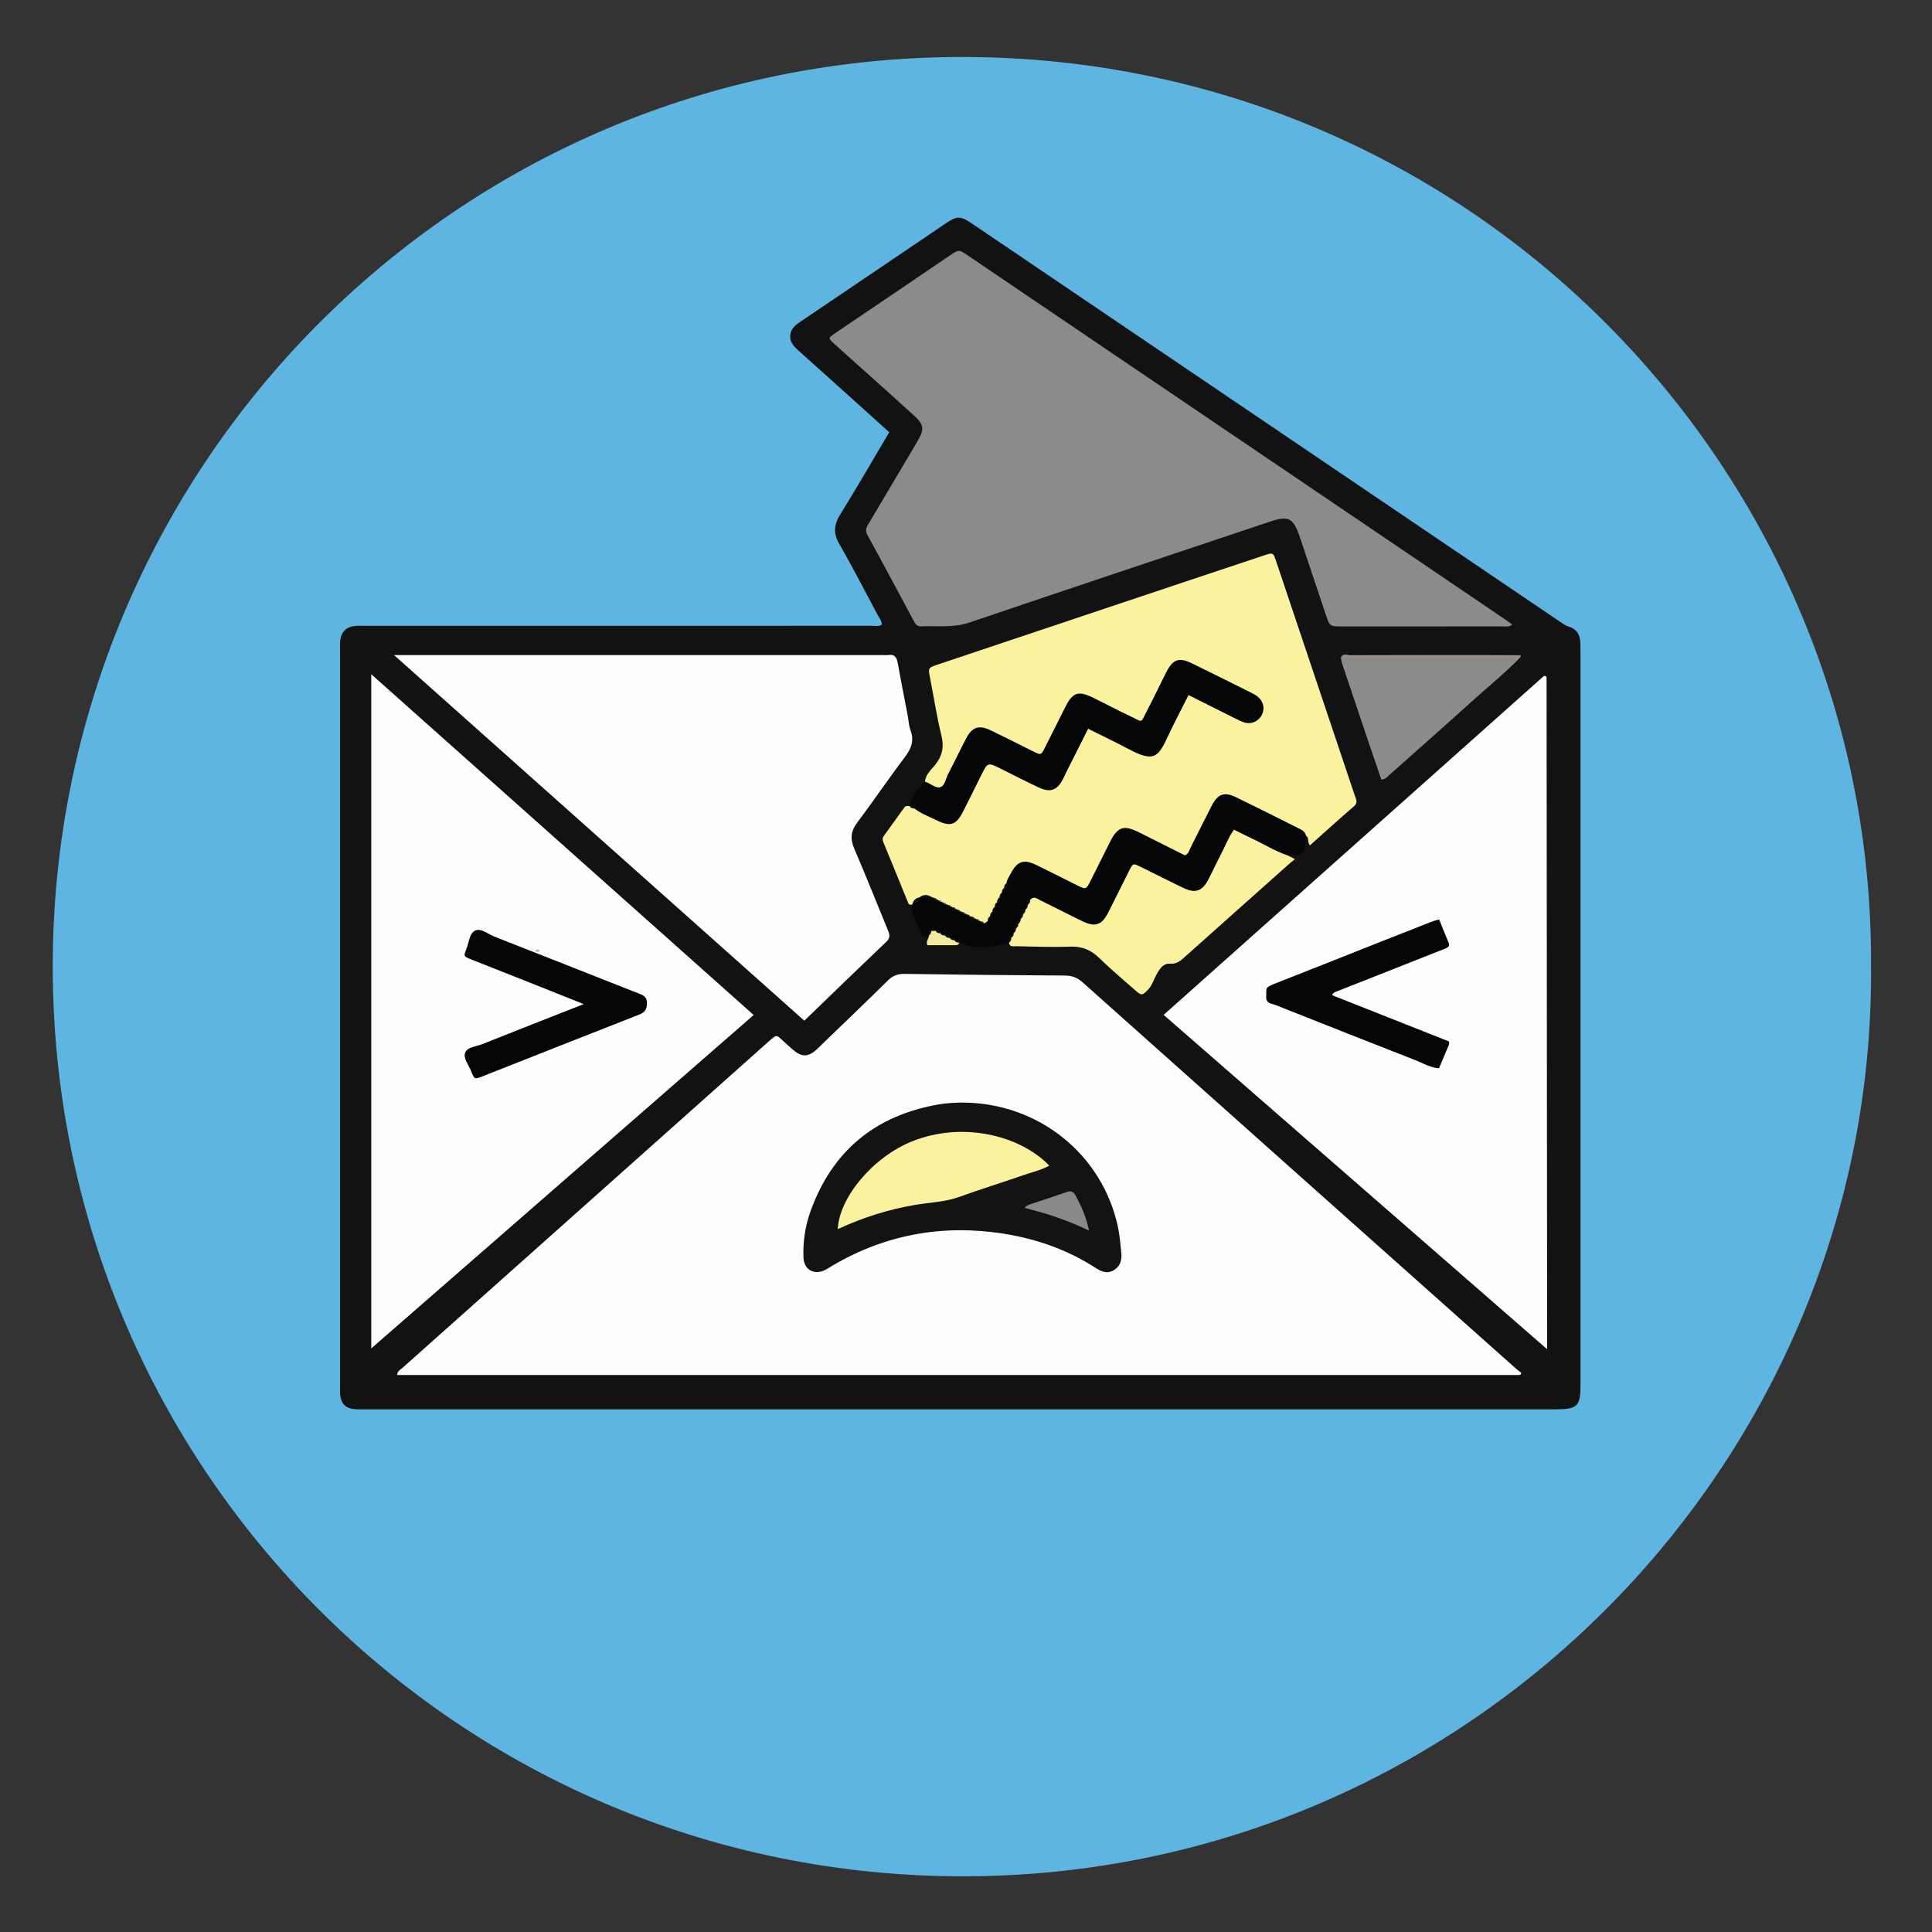 <?xml version="1.0" encoding="utf-8"?>
<!-- Generator: Adobe Illustrator 16.0.3, SVG Export Plug-In . SVG Version: 6.00 Build 0)  -->
<!DOCTYPE svg PUBLIC "-//W3C//DTD SVG 1.1 Basic//EN" "http://www.w3.org/Graphics/SVG/1.1/DTD/svg11-basic.dtd">
<svg version="1.1" baseProfile="basic" id="Layer_1"
	 xmlns="http://www.w3.org/2000/svg" xmlns:xlink="http://www.w3.org/1999/xlink" x="0px" y="0px" width="283.46px"
	 height="283.46px" viewBox="0 0 283.46 283.46" xml:space="preserve">
<rect x="0" y="0" width="283.46" height="283.46" fill="#333333" stroke="none"/>
<path fill-rule="evenodd" clip-rule="evenodd" fill="#5FB5E2" d="M274.514,141.729c0.611,72.302-58.557,133.45-133.038,133.559
	C67.338,275.396,7.729,215.368,7.739,141.786C7.749,68.804,66.684,8.295,141.286,8.363C216.34,8.433,274.938,69.58,274.514,141.729z
	"/>
<g>
	<path fill-rule="evenodd" clip-rule="evenodd" fill="#121212" d="M129.386,91.64c-0.02-0.586-0.413-1.027-0.671-1.513
		c-1.843-3.449-3.627-6.933-5.576-10.321c-0.897-1.562-0.79-2.818,0.131-4.308c2.448-3.959,4.776-7.993,7.2-12.08
		c-1.906-1.718-3.782-3.412-5.662-5.103c-2.569-2.313-5.137-4.624-7.712-6.927c-0.714-0.638-1.311-1.328-1.13-2.37
		c0.163-0.939,0.888-1.432,1.613-1.92c5.007-3.379,10.012-6.762,15.015-10.146c2.05-1.386,4.092-2.783,6.144-4.166
		c1.698-1.145,2.156-1.144,3.881,0.024c14.295,9.675,28.588,19.353,42.879,29.031c14.436,9.775,28.869,19.554,43.306,29.326
		c0.427,0.288,0.86,0.615,1.341,0.764c1.252,0.385,1.706,1.268,1.729,2.475c0.014,0.691,0.014,1.382,0.014,2.074
		c0,35.538,0,71.076,0,106.614c0,3.259-0.421,3.678-3.674,3.678c-57.943,0-115.888,0-173.833-0.001c-0.749,0-1.5,0.026-2.246-0.015
		c-1.384-0.077-2.102-0.771-2.225-2.132c-0.041-0.457-0.016-0.921-0.016-1.381c0-35.941,0-71.884,0-107.825
		c0-0.46-0.029-0.924,0.016-1.381c0.129-1.323,0.886-2.077,2.216-2.205c0.456-0.044,0.92-0.01,1.381-0.01
		c24.825-0.001,49.65,0,74.475-0.009C128.419,91.813,128.889,91.965,129.386,91.64z"/>
	<path fill-rule="evenodd" clip-rule="evenodd" fill="#FDFDFD" d="M223.031,201.741c-54.909,0-109.818,0-164.772,0
		c0.042-0.615,0.518-0.805,0.83-1.083c17.879-15.946,35.767-31.885,53.652-47.823c1.369-1.221,1.145-0.981,2.336,0.052
		c0.565,0.491,1.095,1.031,1.699,1.467c0.949,0.683,1.749,0.64,2.688-0.078c0.364-0.279,0.682-0.618,1.014-0.938
		c3.274-3.158,6.565-6.301,9.805-9.495c0.717-0.707,1.444-0.97,2.442-0.954c7.832,0.116,15.665,0.199,23.499,0.241
		c1.051,0.006,1.828,0.293,2.617,0.997c21.137,18.87,42.296,37.716,63.453,56.563c0.297,0.266,0.619,0.502,0.93,0.753
		C223.16,201.541,223.096,201.641,223.031,201.741z"/>
	<path fill-rule="evenodd" clip-rule="evenodd" fill="#8C8B8A" d="M221.887,91.644c-0.586,0.388-0.992,0.26-1.373,0.26
		c-7.888,0.008-15.773,0.006-23.661,0.004c-1.755-0.001-1.76-0.003-2.347-1.754c-1.259-3.76-2.506-7.525-3.77-11.284
		c-0.988-2.938-1.648-3.264-4.557-2.288c-14.649,4.908-29.308,9.789-43.938,14.753c-2.387,0.809-4.777,0.455-7.173,0.561
		c-0.556,0.024-0.79-0.393-1.012-0.806c-2.259-4.205-4.496-8.424-6.796-12.606c-0.442-0.804-0.024-1.298,0.317-1.875
		c2.284-3.861,4.574-7.719,6.862-11.577c0.059-0.101,0.12-0.197,0.178-0.297c1.022-1.753,0.955-2.429-0.506-3.761
		c-2.552-2.325-5.13-4.623-7.7-6.931c-1.37-1.23-2.75-2.45-4.112-3.688c-0.775-0.704-0.784-0.769,0.097-1.373
		c2.467-1.693,4.955-3.354,7.431-5.031c3.19-2.163,6.376-4.331,9.567-6.492c1.281-0.868,1.288-0.867,2.531-0.025
		c8.574,5.806,17.146,11.615,25.718,17.422c14.527,9.839,29.057,19.676,43.584,29.515c3.191,2.162,6.381,4.325,9.569,6.49
		C221.123,91.08,221.438,91.319,221.887,91.644z"/>
	<path fill-rule="evenodd" clip-rule="evenodd" fill="#FDFDFD" d="M110.577,148.92c-18.731,16.331-37.328,32.545-56.106,48.917
		c0-33.029,0-65.834,0-98.915C73.212,115.623,91.798,132.185,110.577,148.92z"/>
	<path fill-rule="evenodd" clip-rule="evenodd" fill="#FDFDFD" d="M170.726,148.901c18.753-16.713,37.31-33.248,55.828-49.753
		c0.146,0.05,0.206,0.062,0.254,0.09c0.042,0.025,0.103,0.07,0.103,0.106c0.029,32.235,0.055,64.47,0.08,96.705
		c0,0.502,0,1.003,0,1.905C208.081,181.47,189.457,165.232,170.726,148.901z"/>
	<path fill-rule="evenodd" clip-rule="evenodd" fill="#FDFDFD" d="M57.812,96.112c0.986,0,1.593,0,2.2,0
		c23.199-0.001,46.397-0.001,69.596-0.001c0.23,0,0.466,0.033,0.69-0.007c0.972-0.167,1.276,0.356,1.427,1.213
		c0.45,2.546,0.96,5.082,1.443,7.622c0.139,0.733,0.167,1.507,0.422,2.196c0.563,1.525,0.121,2.694-0.831,3.947
		c-2.399,3.16-4.619,6.457-7.003,9.63c-0.949,1.264-1.028,2.395-0.411,3.824c1.705,3.956,3.285,7.965,4.929,11.947
		c0.253,0.613,0.392,1.092-0.208,1.664c-4.001,3.807-7.963,7.655-12.058,11.607C98.026,131.948,78.073,114.166,57.812,96.112z"/>
	<path fill-rule="evenodd" clip-rule="evenodd" fill="#FBF2A0" d="M135.713,114.711c0.071-1.061,0.872-1.728,1.46-2.454
		c1.064-1.316,1.368-2.625,0.957-4.309c-0.683-2.786-1.114-5.633-1.667-8.451c-0.297-1.515-0.315-1.515,1.169-2.012
		c11.687-3.914,23.373-7.829,35.06-11.74c4.238-1.419,8.479-2.831,12.719-4.242c1.361-0.453,1.383-0.454,1.807,0.802
		c3.863,11.479,7.721,22.96,11.566,34.445c0.169,0.503,0.499,1.005-0.125,1.542c-2.174,1.875-4.299,3.806-6.473,5.742
		c-0.408-0.464-0.049-1.112-0.563-1.411c-3.123-1.718-6.342-3.249-9.527-4.845c-2.506-1.255-3.082-1.06-4.318,1.386
		c-0.908,1.797-1.818,3.595-2.7,5.403c-0.546,1.12-1.28,1.333-2.373,0.779c-1.899-0.961-3.786-1.948-5.719-2.841
		c-1.944-0.898-2.806-0.601-3.779,1.271c-0.903,1.734-1.736,3.505-2.64,5.24c-0.885,1.697-1.29,1.835-2.982,1.026
		c-1.559-0.742-3.088-1.544-4.637-2.305c-2.627-1.288-3.359-1.045-4.788,1.566c-0.136,0.255-0.291,0.499-0.435,0.749
		c-0.061,0.115-0.131,0.229-0.202,0.338c-0.096,0.163-0.189,0.33-0.272,0.502c-0.049,0.115-0.108,0.227-0.168,0.338
		c-0.051,0.116-0.108,0.228-0.166,0.342c-0.052,0.116-0.111,0.228-0.172,0.34c-0.053,0.117-0.111,0.23-0.17,0.345
		c-0.051,0.118-0.112,0.23-0.174,0.343c-0.053,0.118-0.111,0.232-0.17,0.348c-0.053,0.118-0.113,0.23-0.175,0.343
		c-0.052,0.117-0.111,0.229-0.169,0.344c-0.051,0.115-0.111,0.225-0.172,0.334c-0.05,0.112-0.107,0.223-0.164,0.332
		c-0.05,0.109-0.109,0.217-0.17,0.32c-0.082,0.161-0.162,0.322-0.243,0.485c-0.056,0.11-0.126,0.208-0.206,0.3
		c-0.088,0.089-0.186,0.16-0.296,0.217c-0.119,0.038-0.239,0.049-0.364,0.03c-0.177-0.049-0.344-0.125-0.511-0.201
		c-0.112-0.043-0.221-0.097-0.327-0.152c-0.108-0.051-0.214-0.107-0.319-0.162c-0.109-0.048-0.214-0.104-0.317-0.163
		c-0.156-0.083-0.313-0.166-0.475-0.24c-0.112-0.044-0.22-0.098-0.328-0.152c-0.113-0.048-0.221-0.103-0.331-0.157
		c-0.115-0.05-0.224-0.107-0.334-0.165c-0.115-0.05-0.226-0.109-0.338-0.166c-0.117-0.05-0.229-0.109-0.34-0.17
		c-0.117-0.052-0.229-0.111-0.343-0.17c-0.118-0.051-0.23-0.111-0.344-0.172c-0.116-0.052-0.229-0.112-0.343-0.17
		c-0.117-0.052-0.229-0.111-0.34-0.172c-0.115-0.052-0.226-0.11-0.336-0.168c-0.113-0.051-0.222-0.11-0.33-0.169
		c-0.11-0.051-0.217-0.11-0.324-0.166c-0.108-0.05-0.213-0.107-0.316-0.166c-0.155-0.086-0.311-0.17-0.472-0.246
		c-0.113-0.044-0.221-0.097-0.329-0.152c-0.172-0.078-0.345-0.154-0.523-0.222c-0.131-0.037-0.258-0.077-0.387-0.112
		c-0.345-0.076-0.684-0.065-1.02,0.038c-0.127,0.055-0.255,0.105-0.379,0.163c-0.316,0.145-0.551,0.4-0.822,0.605
		c-0.063,0.027-0.128,0.053-0.192,0.077c-0.221,0.009-0.468,0.082-0.584-0.203c-1.212-2.971-2.417-5.943-3.644-8.907
		c-0.145-0.351-0.192-0.633,0.04-0.952c1.012-1.393,2.015-2.79,3.018-4.188c0.208-0.291,0.5-0.204,0.778-0.197
		c0.079-0.009,0.158-0.017,0.237-0.026c0.333-0.002,0.635,0.112,0.934,0.241c1.046,0.484,2.06,1.034,3.106,1.514
		c1.513,0.691,2.127,0.528,3.038-0.879c1.161-1.796,1.813-3.848,2.816-5.728c0.992-1.86,1.307-2.025,3.213-1.102
		c1.762,0.854,3.486,1.786,5.264,2.604c1.859,0.856,2.695,0.557,3.634-1.249c0.93-1.788,1.771-3.623,2.726-5.396
		c0.813-1.511,1.367-1.687,2.932-0.952c1.824,0.857,3.595,1.825,5.418,2.685c1.855,0.874,2.658,0.604,3.637-1.233
		c0.895-1.676,1.699-3.399,2.561-5.094c1.064-2.089,1.293-2.161,3.453-1.1c1.498,0.737,2.983,1.501,4.482,2.236
		c0.621,0.305,1.25,0.595,1.94,0.709c0.758,0.126,1.387-0.101,1.756-0.793c0.399-0.751,0.265-1.457-0.351-2.044
		c-0.635-0.605-1.434-0.953-2.205-1.34c-2.266-1.135-4.528-2.275-6.803-3.389c-2.148-1.053-2.84-0.808-3.953,1.368
		c-0.916,1.794-1.844,3.586-2.709,5.404c-0.605,1.273-1.398,1.496-2.628,0.855c-1.89-0.982-3.78-1.971-5.724-2.842
		c-1.819-0.814-2.58-0.545-3.512,1.205c-0.893,1.677-1.695,3.4-2.561,5.092c-1.092,2.132-1.518,2.278-3.621,1.254
		c-1.708-0.834-3.388-1.726-5.11-2.526c-1.681-0.781-2.527-0.517-3.419,1.102c-1.001,1.813-1.857,3.706-2.821,5.54
		C138.155,116.356,137.329,116.423,135.713,114.711z"/>
	<path fill-rule="evenodd" clip-rule="evenodd" fill="#FBF2A0" d="M189.046,125.551c0.245,0.13,0.489,0.26,0.938,0.5
		c-0.319,0.266-0.608,0.49-0.881,0.733c-5.112,4.554-10.227,9.105-15.328,13.669c-0.609,0.546-1.171,1.009-2.096,0.939
		c-0.986-0.073-1.484,0.678-1.934,1.467c-0.453,0.794-0.677,1.714-1.35,2.388c-0.82,0.821-0.926,0.85-1.814,0.066
		c-1.77-1.559-3.58-3.079-5.266-4.724c-1.23-1.2-2.539-1.771-4.295-1.7c-2.641,0.106-5.291-0.017-7.938-0.061
		c-0.418-0.006-0.978,0.169-1.045-0.546c-0.001-0.061-0.003-0.119-0.006-0.179c0.012-0.118,0.041-0.233,0.082-0.345
		c0.041-0.109,0.096-0.213,0.155-0.314c0.08-0.152,0.158-0.307,0.228-0.464c0.04-0.108,0.092-0.211,0.147-0.312
		c0.044-0.104,0.097-0.205,0.151-0.306c0.046-0.105,0.104-0.204,0.165-0.302c0.082-0.153,0.159-0.309,0.231-0.468
		c0.046-0.112,0.1-0.218,0.156-0.325c0.05-0.113,0.105-0.222,0.16-0.333c0.049-0.115,0.107-0.225,0.168-0.335
		c0.051-0.115,0.107-0.227,0.164-0.337c0.051-0.115,0.11-0.227,0.17-0.336c0.052-0.113,0.109-0.224,0.166-0.335
		c0.052-0.114,0.112-0.224,0.174-0.333c0.084-0.172,0.165-0.347,0.243-0.525c0.052-0.129,0.112-0.251,0.179-0.375
		c0.139-0.272,0.301-0.526,0.563-0.699c0.798-0.419,1.451,0.048,2.109,0.366c1.709,0.826,3.384,1.724,5.105,2.525
		c1.967,0.915,2.927,0.589,3.943-1.326c0.945-1.777,1.827-3.589,2.711-5.397c0.611-1.251,1.453-1.486,2.665-0.861
		c1.688,0.869,3.387,1.716,5.094,2.546c2.369,1.155,3.134,0.889,4.397-1.471c0.869-1.624,1.531-3.348,2.395-4.975
		c0.906-1.709,1.21-1.862,2.956-0.932C184.828,123.264,187.16,123.996,189.046,125.551z"/>
	<path fill-rule="evenodd" clip-rule="evenodd" fill="#050607" d="M189.046,125.551c-1.97-0.65-3.716-1.774-5.588-2.633
		c-0.781-0.357-1.542-0.761-2.409-1.19c-0.814,1.115-1.279,2.403-1.905,3.599c-0.638,1.221-1.212,2.475-1.847,3.696
		c-0.9,1.734-1.908,2.098-3.654,1.264c-2.121-1.013-4.211-2.091-6.323-3.122c-1.073-0.524-1.097-0.514-1.643,0.565
		c-1.034,2.049-2.035,4.116-3.081,6.161c-0.943,1.845-1.912,2.178-3.775,1.276c-2.064-1-4.097-2.063-6.16-3.065
		c-0.47-0.228-0.998-0.729-1.523-0.045c-0.199,0.183-0.139,0.495-0.332,0.681l-0.007,0.013c-0.211,0.177-0.144,0.493-0.339,0.678
		l-0.007,0.014c-0.211,0.176-0.143,0.494-0.342,0.675l-0.006,0.015c-0.208,0.177-0.14,0.493-0.341,0.674l-0.008,0.017
		c-0.205,0.182-0.14,0.495-0.334,0.682l-0.006,0.012c-0.212,0.179-0.146,0.495-0.338,0.682l-0.005,0.01
		c-0.216,0.176-0.148,0.494-0.341,0.681l-0.005,0.012c-0.215,0.174-0.146,0.492-0.345,0.675l-0.006,0.014
		c-0.208,0.182-0.146,0.494-0.332,0.687c0,0-0.006,0.009-0.006,0.01c-2.428,0.748-4.858,1.144-7.294,0.027
		c-0.061-0.012-0.121-0.021-0.182-0.031c-0.124-0.02-0.243-0.055-0.358-0.102c-0.116-0.049-0.227-0.106-0.337-0.167
		c-0.116-0.051-0.228-0.11-0.34-0.166c-0.117-0.052-0.229-0.111-0.34-0.172c-0.116-0.052-0.227-0.109-0.339-0.167
		c-0.114-0.051-0.224-0.109-0.332-0.169c-0.11-0.049-0.217-0.106-0.323-0.162c-0.105-0.048-0.207-0.105-0.307-0.164
		c-0.145-0.076-0.292-0.153-0.442-0.217c-0.096-0.032-0.192-0.067-0.29-0.096c0,0.006-0.146-0.004-0.146-0.004
		s-0.146,0.022-0.144,0.029c-0.088,0.054-0.167,0.112-0.234,0.191c-0.062,0.092-0.132,0.17-0.208,0.245
		c0,0.002-0.141,0.08-0.141,0.08c-0.352,0.115-0.818,0.5-1.016-0.055c-0.521-1.47-1.615-2.765-1.417-4.463l-0.004,0.011
		c0.274-0.422,0.73-0.67,1.03-1.067l-0.014,0.01c0.634-0.226,1.271-0.185,1.909-0.015c0.099-0.049,0.169-0.021,0.211,0.08
		c0.14,0.121,0.278,0.248,0.477,0.264c0.101-0.045,0.172-0.018,0.215,0.084c0.141,0.119,0.278,0.246,0.476,0.262
		c0.101-0.044,0.173-0.015,0.215,0.086c0.142,0.119,0.279,0.246,0.478,0.259c0.1-0.043,0.171-0.015,0.214,0.087
		c0.146,0.121,0.287,0.253,0.494,0.256c0.096-0.046,0.161-0.02,0.196,0.08c0.144,0.131,0.287,0.263,0.499,0.266
		c0.095-0.048,0.159-0.021,0.192,0.08c0.141,0.128,0.281,0.258,0.487,0.268c0.098-0.045,0.166-0.017,0.205,0.084
		c0.143,0.123,0.282,0.252,0.486,0.261c0.098-0.044,0.166-0.016,0.205,0.084c0.148,0.128,0.292,0.263,0.507,0.261l0.116-0.016
		l0.067,0.096c0.149,0.133,0.295,0.271,0.517,0.264l0.111-0.018l0.063,0.094c0.143,0.135,0.287,0.269,0.502,0.271l0.117-0.016
		l0.072,0.096c0.146,0.131,0.29,0.266,0.506,0.265l-0.002,0.019c0.236-0.018,0.393-0.153,0.516-0.342l-0.013,0.018
		c0.243-0.17,0.18-0.495,0.356-0.697l-0.004,0.009c0.234-0.175,0.174-0.498,0.35-0.7l-0.004,0.008
		c0.234-0.174,0.174-0.496,0.349-0.701l-0.005,0.01c0.236-0.175,0.178-0.497,0.348-0.705l-0.006,0.013
		c0.241-0.171,0.18-0.495,0.354-0.698l-0.005,0.008c0.236-0.174,0.176-0.496,0.35-0.703l-0.006,0.012
		c0.239-0.175,0.18-0.497,0.349-0.706l-0.007,0.014c0.25-0.173,0.174-0.509,0.356-0.716c0.038-0.537,0.368-0.954,0.601-1.407
		c0.947-1.844,1.916-2.192,3.757-1.302c2.011,0.972,3.997,1.995,5.997,2.988c1.313,0.649,1.324,0.646,1.995-0.688
		c0.954-1.894,1.89-3.798,2.845-5.691c1.121-2.221,1.998-2.508,4.249-1.389c2.253,1.121,4.497,2.256,6.724,3.374
		c0.557-0.204,0.624-0.704,0.82-1.09c1.039-2.043,2.039-4.106,3.094-6.142c0.936-1.807,1.859-2.138,3.615-1.282
		c2.982,1.453,5.953,2.937,8.916,4.433c0.541,0.274,1.194,0.484,1.336,1.223c-0.009,0.113-0.021,0.226-0.025,0.34
		C191.516,125.278,191.418,125.377,189.046,125.551z"/>
	<path fill-rule="evenodd" clip-rule="evenodd" fill="#050607" d="M135.713,114.711c0.057,0.006,0.12,0,0.171,0.021
		c0.678,0.287,1.433,0.918,2.01,0.782c0.749-0.176,0.852-1.26,1.216-1.958c0.903-1.73,1.741-3.496,2.648-5.226
		c0.867-1.652,1.849-1.999,3.535-1.201c2.129,1.008,4.221,2.093,6.334,3.133c1.096,0.539,1.117,0.536,1.652-0.515
		c1.017-1.997,2.007-4.008,3.018-6.008c1.102-2.177,1.885-2.443,4.119-1.358c1.756,0.853,3.469,1.796,5.241,2.611
		c2.181,1.005,1.577,1.281,2.696-0.846c0.963-1.83,1.836-3.707,2.777-5.548c0.967-1.888,1.856-2.196,3.75-1.274
		c2.941,1.434,5.867,2.901,8.795,4.362c0.308,0.153,0.612,0.33,0.875,0.547c0.822,0.679,1.05,1.732,0.599,2.634
		c-0.485,0.971-1.563,1.456-2.612,1.122c-0.488-0.156-0.952-0.403-1.414-0.633c-2.211-1.101-4.416-2.21-6.742-3.376
		c-1.018,2.023-2.066,3.996-3.012,6.019c-1.457,3.118-2.031,3.891-5.791,1.896c-1.92-1.02-3.885-1.953-5.928-2.974
		c-1.119,2.223-2.176,4.319-3.229,6.417c-0.181,0.359-0.33,0.735-0.523,1.088c-0.837,1.527-1.826,1.889-3.438,1.138
		c-1.873-0.872-3.709-1.823-5.558-2.746c-1.995-0.995-1.99-0.997-2.944,0.929c-0.893,1.802-1.778,3.608-2.697,5.398
		c-0.972,1.891-1.829,2.187-3.757,1.243c-1.125-0.55-2.318-0.98-3.328-1.752c-0.147-0.291-0.471-0.234-0.703-0.357l-0.015-0.004
		C133.658,116.738,134.762,115.772,135.713,114.711z"/>
	<path fill-rule="evenodd" clip-rule="evenodd" fill="#8C8B8A" d="M223.044,96.461c-2.2,2.273-4.671,4.254-7.013,6.373
		c-4.01,3.629-8.065,7.205-12.109,10.794c-0.332,0.295-0.592,0.725-1.256,0.751c-0.689-2.021-1.396-4.072-2.09-6.13
		c-1.232-3.646-2.461-7.296-3.682-10.946c-0.09-0.268-0.107-0.56-0.158-0.841c0.359-0.259,0.775-0.17,1.17-0.17
		c7.989-0.006,15.979-0.006,23.967-0.001C222.269,96.292,222.684,96.204,223.044,96.461z"/>
	<path fill-rule="evenodd" clip-rule="evenodd" fill="#9B8E88" d="M223.044,96.461c-8.769,0-17.538,0-26.308,0.001
		c0.332-0.669,0.944-0.333,1.411-0.335c6.612-0.025,13.224-0.019,19.836-0.017c1.667,0.002,3.333,0.014,5.001,0.025
		c0.049,0,0.139,0.06,0.137,0.084C223.113,96.302,223.072,96.381,223.044,96.461z"/>
	<path fill-rule="evenodd" clip-rule="evenodd" fill="#F2EA9E" d="M140.745,138.311c-0.079,0.246-0.258,0.366-0.504,0.366
		c-1.412,0.005-2.824,0.003-4.163,0.003c-0.308-0.656,0.267-0.979,0.205-1.439l0.005-0.01c0.219-0.171,0.131-0.515,0.381-0.667
		l-0.018,0.021c0.216-0.245,0.431-0.251,0.645,0.001l-0.007-0.006c0.212,0.159,0.537,0.096,0.698,0.354l-0.011-0.007
		c0.217,0.153,0.536,0.097,0.708,0.343l-0.008-0.004c0.208,0.166,0.531,0.103,0.697,0.353l-0.007-0.005
		c0.21,0.163,0.533,0.101,0.698,0.352l-0.008-0.006c0.211,0.162,0.532,0.103,0.7,0.351H140.745z"/>
	<path fill-rule="evenodd" clip-rule="evenodd" fill="#131312" d="M141.231,161.769c11.144,0.031,20.586,7.623,22.821,18.386
		c0.245,1.178,0.324,2.393,0.458,3.593c0.116,1.032-0.079,1.96-1.026,2.569c-0.979,0.628-1.854,0.279-2.725-0.283
		c-4.169-2.694-8.757-4.296-13.635-5.05c-8.841-1.364-17.166,0.135-24.913,4.663c-0.396,0.23-0.774,0.502-1.186,0.7
		c-1.613,0.776-3.079-0.065-3.143-1.863c-0.083-2.32,0.252-4.603,1.041-6.785c3.19-8.839,9.464-14.009,18.701-15.643
		C138.824,161.844,140.022,161.781,141.231,161.769z"/>
	<path fill-rule="evenodd" clip-rule="evenodd" fill="#121212" d="M134.875,131.666c0.036,0.721-0.563,0.831-1.03,1.067
		C133.961,132.158,134.28,131.779,134.875,131.666z"/>
	<path fill-rule="evenodd" clip-rule="evenodd" fill="#121212" d="M136.77,131.661c-0.636,0.005-1.272,0.01-1.909,0.015
		C135.494,131.182,136.131,131.217,136.77,131.661z"/>
	<path fill-rule="evenodd" clip-rule="evenodd" fill="#121212" d="M145.946,133.069c0.007,0.295-0.054,0.557-0.349,0.701
		C145.602,133.481,145.668,133.223,145.946,133.069z"/>
	<path fill-rule="evenodd" clip-rule="evenodd" fill="#121212" d="M145.602,133.763c0.006,0.294-0.055,0.555-0.35,0.7
		C145.258,134.175,145.324,133.916,145.602,133.763z"/>
	<path fill-rule="evenodd" clip-rule="evenodd" fill="#121212" d="M145.256,134.454c0.006,0.295-0.057,0.557-0.356,0.697
		C144.911,134.863,144.979,134.604,145.256,134.454z"/>
	<path fill-rule="evenodd" clip-rule="evenodd" fill="#121212" d="M146.982,130.993c0.008,0.297-0.053,0.559-0.35,0.703
		C146.64,131.408,146.705,131.149,146.982,130.993z"/>
	<path fill-rule="evenodd" clip-rule="evenodd" fill="#121212" d="M146.638,131.688c0.006,0.295-0.056,0.557-0.354,0.698
		C146.291,132.098,146.358,131.839,146.638,131.688z"/>
	<path fill-rule="evenodd" clip-rule="evenodd" fill="#121212" d="M147.325,130.299c0.01,0.298-0.05,0.561-0.349,0.706
		C146.98,130.714,147.041,130.452,147.325,130.299z"/>
	<path fill-rule="evenodd" clip-rule="evenodd" fill="#121212" d="M147.675,129.597c0.005,0.302-0.052,0.57-0.356,0.716
		C147.324,130.018,147.391,129.753,147.675,129.597z"/>
	<path fill-rule="evenodd" clip-rule="evenodd" fill="#121212" d="M133.472,118.279c0.313-0.035,0.587,0.006,0.704,0.357
		C133.896,118.607,133.618,118.573,133.472,118.279z"/>
	<path fill-rule="evenodd" clip-rule="evenodd" fill="#121212" d="M146.289,132.374c0.009,0.297-0.05,0.56-0.348,0.705
		C145.945,132.789,146.007,132.527,146.289,132.374z"/>
	<path fill-rule="evenodd" clip-rule="evenodd" fill="#121212" d="M138.149,132.351c-0.159-0.087-0.317-0.175-0.476-0.262
		C137.892,132.066,138.055,132.146,138.149,132.351z"/>
	<path fill-rule="evenodd" clip-rule="evenodd" fill="#121212" d="M144.398,135.457c-0.213-0.006-0.385-0.087-0.506-0.265
		C144.116,135.176,144.293,135.247,144.398,135.457z"/>
	<path fill-rule="evenodd" clip-rule="evenodd" fill="#121212" d="M143.027,134.765c-0.215-0.004-0.392-0.084-0.517-0.264
		C142.735,134.486,142.918,134.554,143.027,134.765z"/>
	<path fill-rule="evenodd" clip-rule="evenodd" fill="#121212" d="M143.703,135.112c-0.213-0.009-0.383-0.093-0.502-0.271
		C143.426,134.825,143.6,134.902,143.703,135.112z"/>
	<path fill-rule="evenodd" clip-rule="evenodd" fill="#121212" d="M138.842,132.695c-0.159-0.086-0.318-0.172-0.478-0.259
		C138.582,132.417,138.747,132.491,138.842,132.695z"/>
	<path fill-rule="evenodd" clip-rule="evenodd" fill="#121212" d="M142.327,134.421c-0.211-0.005-0.384-0.085-0.507-0.261
		C142.042,134.142,142.221,134.21,142.327,134.421z"/>
	<path fill-rule="evenodd" clip-rule="evenodd" fill="#121212" d="M141.615,134.076c-0.206-0.006-0.37-0.089-0.486-0.261
		C141.348,133.796,141.517,133.87,141.615,134.076z"/>
	<path fill-rule="evenodd" clip-rule="evenodd" fill="#121212" d="M140.924,133.731c-0.207-0.009-0.372-0.093-0.487-0.268
		C140.658,133.446,140.827,133.523,140.924,133.731z"/>
	<path fill-rule="evenodd" clip-rule="evenodd" fill="#121212" d="M144.912,135.134c-0.104,0.213-0.283,0.316-0.515,0.342
		C144.568,135.361,144.74,135.247,144.912,135.134z"/>
	<path fill-rule="evenodd" clip-rule="evenodd" fill="#121212" d="M137.458,132.005c-0.202-0.009-0.363-0.093-0.477-0.264
		C137.201,131.719,137.365,131.798,137.458,132.005z"/>
	<path fill-rule="evenodd" clip-rule="evenodd" fill="#121212" d="M140.245,133.384c-0.21-0.007-0.379-0.09-0.499-0.266
		C139.969,133.1,140.143,133.175,140.245,133.384z"/>
	<path fill-rule="evenodd" clip-rule="evenodd" fill="#121212" d="M139.55,133.038c-0.207-0.004-0.375-0.084-0.494-0.256
		C139.275,132.763,139.448,132.831,139.55,133.038z"/>
	<path fill-rule="evenodd" clip-rule="evenodd" fill="#121212" d="M150.11,134.116c0.004-0.281,0.065-0.532,0.342-0.675
		C150.464,133.729,150.365,133.964,150.11,134.116z"/>
	<path fill-rule="evenodd" clip-rule="evenodd" fill="#121212" d="M148.045,138.273c-0.004-0.284,0.055-0.537,0.332-0.687
		C148.383,137.873,148.315,138.123,148.045,138.273z"/>
	<path fill-rule="evenodd" clip-rule="evenodd" fill="#121212" d="M149.422,135.503c0.001-0.281,0.061-0.534,0.334-0.682
		C149.766,135.108,149.684,135.349,149.422,135.503z"/>
	<path fill-rule="evenodd" clip-rule="evenodd" fill="#121212" d="M149.078,136.196c0-0.282,0.061-0.535,0.338-0.682
		C149.426,135.803,149.34,136.045,149.078,136.196z"/>
	<path fill-rule="evenodd" clip-rule="evenodd" fill="#121212" d="M150.805,132.737c0-0.281,0.061-0.533,0.332-0.681
		C151.146,132.342,151.064,132.582,150.805,132.737z"/>
	<path fill-rule="evenodd" clip-rule="evenodd" fill="#121212" d="M148.732,136.887c0-0.284,0.061-0.537,0.341-0.681
		C149.082,136.494,148.991,136.733,148.732,136.887z"/>
	<path fill-rule="evenodd" clip-rule="evenodd" fill="#121212" d="M148.383,137.573c0.004-0.281,0.066-0.533,0.345-0.675
		C148.736,137.187,148.637,137.419,148.383,137.573z"/>
	<path fill-rule="evenodd" clip-rule="evenodd" fill="#121212" d="M149.764,134.805c0.005-0.278,0.066-0.53,0.341-0.674
		C150.115,134.419,150.018,134.651,149.764,134.805z"/>
	<path fill-rule="evenodd" clip-rule="evenodd" fill="#121212" d="M150.459,133.428c0.001-0.281,0.063-0.534,0.339-0.678
		C150.809,133.038,150.717,133.274,150.459,133.428z"/>
	<path fill-rule="evenodd" clip-rule="evenodd" fill="#121212" d="M137.295,136.586c-0.215,0-0.43-0.001-0.645-0.001
		C136.866,136.193,137.081,136.184,137.295,136.586z"/>
	<path fill-rule="evenodd" clip-rule="evenodd" fill="#121212" d="M136.668,136.563c-0.05,0.268-0.121,0.521-0.381,0.667
		C136.294,136.939,136.364,136.685,136.668,136.563z"/>
	<path fill-rule="evenodd" clip-rule="evenodd" fill="#121212" d="M137.986,136.935c-0.282-0.02-0.561-0.049-0.698-0.354
		C137.592,136.558,137.857,136.614,137.986,136.935z"/>
	<path fill-rule="evenodd" clip-rule="evenodd" fill="#121212" d="M139.372,137.619c-0.284-0.017-0.556-0.055-0.697-0.353
		C138.976,137.248,139.239,137.305,139.372,137.619z"/>
	<path fill-rule="evenodd" clip-rule="evenodd" fill="#121212" d="M140.063,137.966c-0.281-0.021-0.556-0.055-0.698-0.352
		C139.667,137.595,139.93,137.65,140.063,137.966z"/>
	<path fill-rule="evenodd" clip-rule="evenodd" fill="#121212" d="M140.754,138.311c-0.285-0.015-0.559-0.05-0.7-0.351
		C140.357,137.938,140.621,137.995,140.754,138.311z"/>
	<path fill-rule="evenodd" clip-rule="evenodd" fill="#121212" d="M138.683,137.271c-0.282-0.018-0.563-0.04-0.708-0.343
		C138.279,136.902,138.544,136.957,138.683,137.271z"/>
	<path fill-rule="evenodd" clip-rule="evenodd" fill="#FBF2A0" d="M153.947,171.019c-1.221,0.686-2.579,0.968-3.868,1.421
		c-3.079,1.081-6.208,2.027-9.274,3.146c-2.14,0.78-4.382,0.827-6.579,1.201c-3.924,0.669-7.688,1.86-11.313,3.554
		c0.206-4.601,5.127-10.578,10.95-12.902C141.152,164.527,149.61,166.517,153.947,171.019z"/>
	<path fill-rule="evenodd" clip-rule="evenodd" fill="#8A8989" d="M159.783,180.552c-3.226-1.543-6.252-2.55-9.451-3.321
		c0.308-0.425,0.722-0.508,1.123-0.64c1.682-0.553,3.361-1.115,5.036-1.693c0.554-0.191,0.948-0.157,1.271,0.431
		C158.612,176.875,159.342,178.459,159.783,180.552z"/>
	<path fill-rule="evenodd" clip-rule="evenodd" fill="#B7B4B4" d="M78.94,139.657c-0.142-0.02-0.284-0.038-0.426-0.058
		c0.135-0.275,0.365-0.391,0.607-0.2C79.249,139.501,79.105,139.638,78.94,139.657z"/>
	<path fill-rule="evenodd" clip-rule="evenodd" fill="#A3A0A0" d="M202.983,139.656c-0.141,0.135-0.282,0.269-0.423,0.403
		c-0.313-0.103-0.549-0.464-0.411-0.623C202.446,139.091,202.75,139.383,202.983,139.656z"/>
	<path fill-rule="evenodd" clip-rule="evenodd" fill="#050607" d="M195.426,146.004c5.743,2.273,11.483,4.546,17.17,6.798
		c0,0.237,0.035,0.364-0.006,0.462c-0.48,1.16-0.974,2.317-1.463,3.475c-1.274-0.093-2.354-0.757-3.504-1.207
		c-6.822-2.673-13.641-5.355-20.449-8.063c-0.576-0.229-1.451-0.22-1.398-1.229c0.064-1.235-0.267-1.323,1.191-1.894
		c5.756-2.252,11.493-4.55,17.24-6.824c1.862-0.737,3.738-1.439,5.593-2.197c0.427-0.174,0.842-0.311,1.358-0.412
		c0.465,1.151,0.898,2.27,1.371,3.372c0.18,0.42,0.039,0.653-0.322,0.814c-0.367,0.162-0.743,0.303-1.116,0.451
		c-4.95,1.958-9.9,3.919-14.854,5.87C195.971,145.526,195.678,145.562,195.426,146.004z"/>
	<path fill-rule="evenodd" clip-rule="evenodd" fill="#050607" d="M85.64,147.323c-2.906-1.16-5.446-2.179-7.991-3.188
		c-2.82-1.119-5.646-2.224-8.464-3.349c-1.163-0.464-1.187-0.492-0.759-1.544c0.384-0.944,0.43-2.307,1.284-2.706
		c0.866-0.405,1.894,0.515,2.834,0.883c7.035,2.756,14.055,5.549,21.086,8.313c0.719,0.283,1.329,0.472,1.292,1.501
		c-0.032,0.888-0.32,1.307-1.131,1.624c-7.679,3.002-15.344,6.043-23.014,9.067c-1.149,0.453-1.175,0.45-1.657-0.785
		c-0.353-0.9-1.198-1.875-0.871-2.703c0.331-0.837,1.637-0.892,2.524-1.247C75.606,151.252,80.458,149.362,85.64,147.323z"/>
</g>
</svg>
